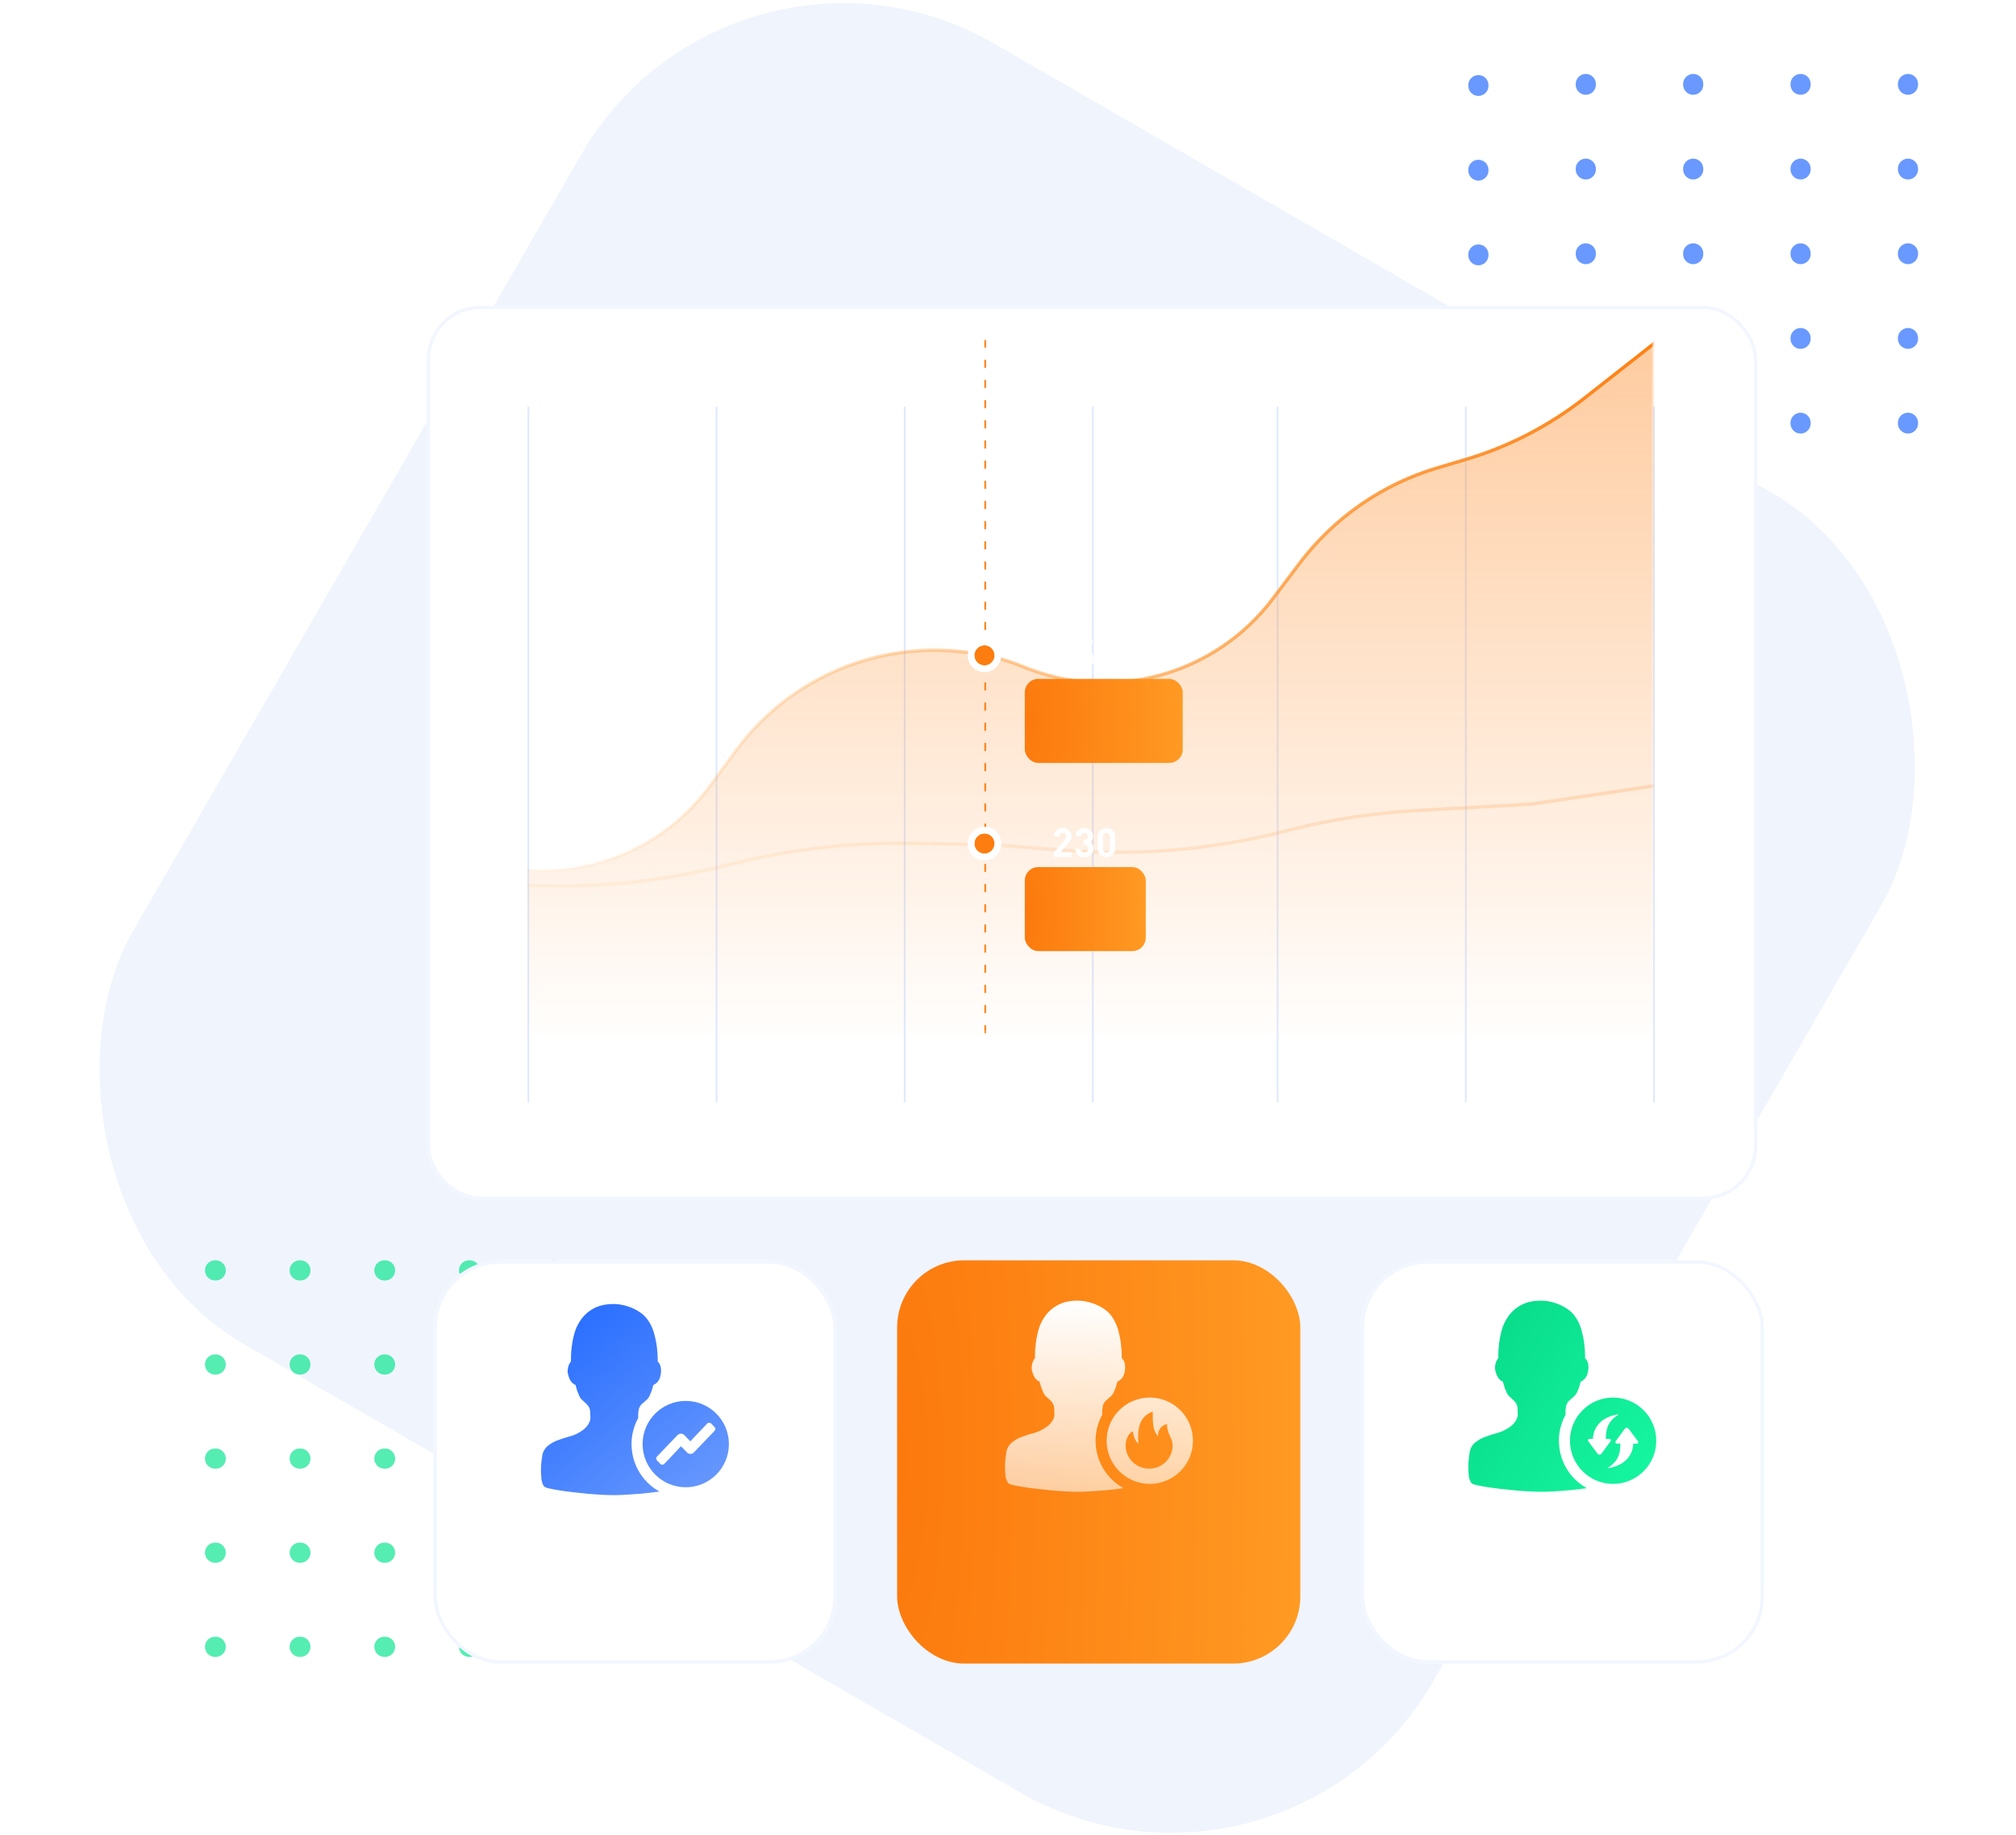 <svg width="600" height="546" viewBox="0 0 600 546" fill="none" xmlns="http://www.w3.org/2000/svg">
    <path d="M342.42 289.971L343.278 289.119C354.355 282.687 363.642 273.616 370.301 262.726C376.96 251.837 380.78 239.472 381.416 226.749C382.37 183.686 344.04 147.437 295.604 146.491C247.168 145.545 206.932 179.522 205.978 222.206C205.025 264.89 243.354 301.517 291.79 302.464H297.321C302.78 306.32 308.481 309.829 314.388 312.969C323.44 317.958 333.592 320.656 343.945 320.825C353.48 319.878 355.005 313.916 353.48 310.698C351.954 307.48 348.426 307.48 345.661 305.682C342.68 304.146 340.249 301.733 338.701 298.773C338.22 297.896 337.947 296.921 337.904 295.923C337.862 294.926 338.051 293.931 338.456 293.017C338.861 292.103 339.472 291.294 340.242 290.651C341.012 290.008 341.92 289.548 342.896 289.308" fill="#F0F4FD" />
    <rect x="218" y="-32" width="446.774" height="446.774" rx="90" transform="rotate(30 218 -32)" fill="#F0F4FD" />
    <g opacity="0.7">
        <line x1="64" y1="406" x2="187.85" y2="406" stroke="#0DE592" stroke-width="6" stroke-linecap="round" stroke-dasharray="0.2 25" />
        <line x1="64" y1="378" x2="187.85" y2="378" stroke="#0DE592" stroke-width="6" stroke-linecap="round" stroke-dasharray="0.2 25" />
        <line x1="64" y1="434" x2="187.85" y2="434" stroke="#0DE592" stroke-width="6" stroke-linecap="round" stroke-dasharray="0.2 25" />
        <line x1="64" y1="462" x2="187.85" y2="462" stroke="#0DE592" stroke-width="6" stroke-linecap="round" stroke-dasharray="0.2 25" />
        <line x1="64" y1="490" x2="187.85" y2="490" stroke="#0DE592" stroke-width="6" stroke-linecap="round" stroke-dasharray="0.2 25" />
    </g>
    <g opacity="0.6">
        <line x1="440" y1="126.337" x2="440" y2="12.337" stroke="#0555FF" stroke-width="6" stroke-linecap="round" stroke-dasharray="0.2 25" />
        <line x1="471.963" y1="126" x2="471.963" y2="12" stroke="#0555FF" stroke-width="6" stroke-linecap="round" stroke-dasharray="0.2 25" />
        <line x1="535.89" y1="126" x2="535.89" y2="12" stroke="#0555FF" stroke-width="6" stroke-linecap="round" stroke-dasharray="0.2 25" />
        <line x1="567.854" y1="126" x2="567.854" y2="12" stroke="#0555FF" stroke-width="6" stroke-linecap="round" stroke-dasharray="0.2 25" />
        <line x1="503.927" y1="126" x2="503.927" y2="12" stroke="#0555FF" stroke-width="6" stroke-linecap="round" stroke-dasharray="0.2 25" />
    </g>
    <g filter="url(#filter0_d_647_358)">
        <rect x="127" y="71" width="396" height="266" rx="16" fill="white" />
        <line x1="157.25" y1="101" x2="157.25" y2="308" stroke="#2C70FF" stroke-opacity="0.16" stroke-width="0.5" />
        <line x1="213.25" y1="101" x2="213.25" y2="308" stroke="#2C70FF" stroke-opacity="0.16" stroke-width="0.5" />
        <line x1="269.25" y1="101" x2="269.25" y2="308" stroke="#2C70FF" stroke-opacity="0.16" stroke-width="0.5" />
        <line x1="325.25" y1="101" x2="325.25" y2="308" stroke="#2C70FF" stroke-opacity="0.16" stroke-width="0.5" />
        <line x1="380.25" y1="101" x2="380.25" y2="308" stroke="#2C70FF" stroke-opacity="0.16" stroke-width="0.5" />
        <line x1="436.25" y1="101" x2="436.25" y2="308" stroke="#2C70FF" stroke-opacity="0.16" stroke-width="0.5" />
        <line x1="492.25" y1="101" x2="492.25" y2="308" stroke="#2C70FF" stroke-opacity="0.16" stroke-width="0.5" />
        <rect x="127.5" y="71.5" width="395" height="265" rx="15.5" stroke="#F2F6FF" />
    </g>
    <g filter="url(#filter1_d_647_358)">
        <rect x="129" y="355" width="120" height="120" rx="20" fill="white" />
        <rect x="129.5" y="355.5" width="119" height="119" rx="19.5" stroke="#F2F6FF" />
    </g>
    <g filter="url(#filter2_d_647_358)">
        <path fill-rule="evenodd" clip-rule="evenodd" d="M182.605 387.009C183.637 387.01 184.665 387.134 185.668 387.379C186.654 387.613 187.614 387.945 188.534 388.372C189.377 388.758 190.176 389.234 190.918 389.792C191.526 390.248 192.07 390.783 192.537 391.382C193.451 392.582 194.14 393.938 194.572 395.383C194.972 396.75 195.272 398.145 195.469 399.555C195.663 401.079 195.758 402.614 195.753 404.15C196.002 404.349 196.204 404.6 196.344 404.887C196.495 405.212 196.605 405.556 196.672 405.908C196.766 406.414 196.781 406.93 196.716 407.44C196.663 408.094 196.508 408.735 196.256 409.341C196.06 409.753 195.793 410.127 195.469 410.448C195.186 410.731 194.842 410.945 194.462 411.072C194.297 411.68 194.123 412.285 193.938 412.888C193.741 413.38 193.543 413.861 193.325 414.336C193.128 414.748 192.862 415.122 192.537 415.443C191.973 415.915 191.419 416.397 190.875 416.891C190.384 417.456 190.085 418.161 190.021 418.906C189.919 419.477 189.914 420.334 189.943 420.913C189.454 421.808 189.183 422.49 188.925 423.152L188.869 423.328C188.498 424.495 188.35 424.961 188.2 425.846C188.049 426.683 188.005 427.346 187.982 427.683L187.978 427.743C187.887 428.951 188.031 430.299 188.126 431.066C188.289 432.159 188.587 433.187 188.759 433.741C188.92 434.206 189.096 434.665 189.285 435.119L189.308 435.169C189.586 435.772 189.725 436.073 190.152 436.833C190.333 437.129 190.519 437.421 190.709 437.711C191.115 438.313 191.443 438.729 191.65 438.967C192.319 439.765 192.756 440.174 192.756 440.174C193.24 440.633 193.729 441.094 194.454 441.636C194.75 441.848 195.066 442.067 195.066 442.067C195.397 442.284 195.733 442.492 196.074 442.693L196.075 442.693C196.124 442.721 196.149 442.735 196.174 442.749C196.189 442.758 196.203 442.767 196.223 442.778C196.237 442.786 196.253 442.796 196.272 442.807C194.772 443.04 192.209 443.313 190.678 443.446C189.207 443.574 187.733 443.678 186.259 443.759C184.859 443.836 183.634 443.873 182.605 443.873C181.577 443.873 180.374 443.836 178.996 443.759C177.617 443.682 176.217 443.58 174.751 443.446C173.298 443.314 171.847 443.162 170.398 442.991C168.954 442.82 167.641 442.641 166.46 442.453C165.279 442.265 164.294 442.074 163.463 441.884C162.918 441.804 162.396 441.61 161.931 441.316C161.385 440.491 161.096 439.524 161.1 438.535C160.91 436.527 160.991 434.503 161.34 432.516C161.431 431.284 161.996 430.135 162.916 429.309C163.821 428.556 164.85 427.964 165.957 427.559C167.141 427.114 168.345 426.725 169.566 426.395C170.74 426.086 171.856 425.587 172.87 424.919C173.503 424.529 174.078 424.051 174.576 423.499C174.938 423.097 175.226 422.636 175.429 422.136C175.622 421.687 175.718 421.204 175.714 420.716C175.714 420.224 175.692 419.675 175.648 419.068C175.624 418.297 175.321 417.561 174.795 416.996C174.261 416.454 173.706 415.933 173.132 415.434C172.816 415.116 172.563 414.74 172.388 414.327C172.188 413.846 171.991 413.363 171.798 412.879C171.612 412.277 171.438 411.671 171.273 411.063C171.003 410.976 170.751 410.841 170.529 410.665C170.265 410.429 170.03 410.162 169.829 409.871C169.535 409.418 169.321 408.919 169.195 408.394C168.984 407.836 168.902 407.238 168.954 406.644C168.991 406.179 169.087 405.721 169.238 405.281C169.396 404.844 169.634 404.439 169.938 404.089C169.902 402.647 169.975 401.205 170.157 399.774C170.314 398.452 170.57 397.143 170.923 395.858C171.269 394.523 171.839 393.256 172.607 392.111C173.219 391.13 173.987 390.257 174.883 389.527C175.663 388.895 176.524 388.37 177.442 387.965C178.281 387.598 179.163 387.34 180.067 387.199C180.907 387.069 181.756 387.002 182.606 387V387.009H182.605ZM216.935 428.685C216.935 435.778 211.185 441.528 204.092 441.528C196.999 441.528 191.249 435.778 191.249 428.685C191.249 421.592 196.999 415.842 204.092 415.842C211.185 415.842 216.935 421.592 216.935 428.685ZM210.445 422.6C210.562 422.479 210.772 422.321 211.07 422.321C211.368 422.321 211.578 422.479 211.694 422.6L212.621 423.561C212.741 423.685 212.88 423.892 212.88 424.174C212.88 424.454 212.742 424.661 212.622 424.785L206.481 431.203L206.465 431.216C205.908 431.712 205.028 431.764 204.466 431.18L202.684 429.332L197.743 434.544C197.627 434.665 197.416 434.824 197.118 434.824C196.82 434.824 196.609 434.666 196.493 434.545L195.566 433.584C195.406 433.418 195.307 433.193 195.307 432.953C195.307 432.748 195.387 432.49 195.61 432.313L195.601 432.322L195.722 432.438L195.62 432.305L195.61 432.313L201.66 425.99L201.676 425.977C202.233 425.482 203.113 425.429 203.675 426.013L205.457 427.861L210.441 422.604L210.445 422.6Z" fill="url(#paint0_linear_647_358)" />
    </g>
    <g filter="url(#filter3_d_647_358)">
        <rect x="267" y="355" width="120" height="120" rx="20" fill="url(#paint1_radial_647_358)" />
    </g>
    <path fill-rule="evenodd" clip-rule="evenodd" d="M320.714 387.009C321.746 387.01 322.775 387.134 323.777 387.379C324.763 387.613 325.723 387.945 326.643 388.372C327.486 388.758 328.286 389.234 329.027 389.792C329.635 390.248 330.179 390.783 330.647 391.382C331.56 392.582 332.249 393.938 332.681 395.383C333.081 396.75 333.381 398.145 333.578 399.555C333.772 401.079 333.867 402.614 333.862 404.15C334.111 404.349 334.313 404.6 334.453 404.887C334.604 405.212 334.715 405.556 334.781 405.908C334.876 406.414 334.89 406.93 334.825 407.44C334.772 408.094 334.617 408.735 334.366 409.341C334.169 409.753 333.903 410.127 333.578 410.448C333.296 410.731 332.951 410.945 332.572 411.072C332.407 411.68 332.232 412.285 332.047 412.888C331.85 413.38 331.653 413.861 331.434 414.336C331.238 414.748 330.971 415.122 330.647 415.443C330.083 415.915 329.528 416.397 328.984 416.891C328.493 417.456 328.194 418.161 328.131 418.906C328.029 419.477 328.023 420.334 328.052 420.913C327.563 421.808 327.293 422.49 327.035 423.152L326.979 423.328C326.608 424.495 326.459 424.961 326.31 425.846C326.158 426.683 326.114 427.346 326.092 427.683L326.088 427.743C325.997 428.951 326.14 430.299 326.235 431.066C326.398 432.159 326.697 433.187 326.868 433.741C327.03 434.206 327.205 434.665 327.394 435.119L327.417 435.169C327.695 435.772 327.835 436.073 328.262 436.833C328.443 437.129 328.628 437.421 328.819 437.711C329.225 438.313 329.553 438.729 329.759 438.967C330.428 439.765 330.865 440.174 330.865 440.174C331.35 440.633 331.838 441.094 332.563 441.636C332.859 441.848 333.175 442.067 333.175 442.067C333.506 442.284 333.842 442.492 334.183 442.693L334.184 442.693C334.234 442.721 334.258 442.735 334.283 442.749C334.298 442.758 334.313 442.767 334.333 442.778C334.346 442.786 334.362 442.796 334.382 442.807C332.881 443.04 330.319 443.313 328.787 443.446C327.316 443.574 325.843 443.678 324.368 443.759C322.968 443.836 321.743 443.873 320.715 443.873C319.686 443.873 318.483 443.836 317.105 443.759C315.726 443.682 314.326 443.58 312.861 443.446C311.407 443.314 309.956 443.162 308.507 442.991C307.063 442.82 305.75 442.641 304.569 442.453C303.388 442.265 302.403 442.074 301.572 441.884C301.027 441.804 300.506 441.61 300.04 441.316C299.494 440.491 299.205 439.524 299.209 438.535C299.02 436.527 299.1 434.503 299.45 432.516C299.541 431.284 300.105 430.135 301.025 429.309C301.931 428.556 302.959 427.964 304.066 427.559C305.25 427.114 306.455 426.725 307.676 426.395C308.85 426.086 309.966 425.587 310.979 424.919C311.613 424.529 312.187 424.051 312.686 423.499C313.047 423.097 313.336 422.636 313.539 422.136C313.731 421.687 313.828 421.204 313.823 420.716C313.823 420.224 313.801 419.675 313.757 419.068C313.734 418.297 313.43 417.561 312.904 416.996C312.37 416.454 311.816 415.933 311.242 415.434C310.925 415.116 310.672 414.74 310.498 414.327C310.297 413.846 310.1 413.363 309.907 412.879C309.722 412.277 309.547 411.671 309.382 411.063C309.113 410.976 308.861 410.841 308.639 410.665C308.374 410.429 308.139 410.162 307.938 409.871C307.645 409.418 307.43 408.919 307.304 408.394C307.094 407.836 307.011 407.238 307.063 406.644C307.1 406.179 307.196 405.721 307.348 405.281C307.506 404.844 307.743 404.439 308.048 404.089C308.011 402.647 308.085 401.205 308.266 399.774C308.423 398.452 308.679 397.143 309.032 395.858C309.378 394.523 309.948 393.256 310.717 392.111C311.328 391.13 312.097 390.257 312.992 389.527C313.773 388.895 314.633 388.37 315.552 387.965C316.39 387.598 317.272 387.34 318.177 387.199C319.017 387.069 319.865 387.002 320.715 387V387.009H320.714ZM355.043 428.685C355.043 435.778 349.293 441.528 342.2 441.528C335.107 441.528 329.357 435.778 329.357 428.685C329.357 421.592 335.107 415.842 342.2 415.842C349.293 415.842 355.043 421.592 355.043 428.685ZM347.333 423.694C347.334 423.694 347.334 423.694 347.334 423.694H347.333C347.333 423.694 347.333 423.694 347.333 423.694ZM347.333 423.694C344.972 424.358 344.54 426.241 344.692 427.437C343.073 425.559 343.074 423.409 343.077 420.368C343.077 420.247 343.077 420.124 343.077 420C338.567 421.678 338.697 425.992 338.77 428.396C338.784 428.871 338.796 429.272 338.769 429.562C337.411 428.465 337.154 425.844 337.154 425.844C335.72 426.572 335 428.517 335 430.094C335 433.908 338.134 437 342 437C345.866 437 349 433.908 349 430.094C349 429.052 348.644 428.268 348.26 427.425C347.81 426.434 347.322 425.362 347.333 423.694Z" fill="url(#paint2_linear_647_358)" />
    <g filter="url(#filter4_d_647_358)">
        <rect x="405" y="355" width="120" height="120" rx="20" fill="white" />
        <rect x="405.5" y="355.5" width="119" height="119" rx="19.5" stroke="#F2F6FF" />
    </g>
    <path fill-rule="evenodd" clip-rule="evenodd" d="M461.668 387.379C460.665 387.134 459.637 387.01 458.605 387.009H458.606V387C457.756 387.002 456.907 387.069 456.067 387.199C455.163 387.34 454.281 387.598 453.442 387.965C452.524 388.37 451.663 388.895 450.883 389.527C449.987 390.257 449.219 391.13 448.607 392.111C447.839 393.256 447.269 394.523 446.923 395.858C446.57 397.143 446.314 398.452 446.157 399.774C445.975 401.205 445.902 402.647 445.938 404.089C445.634 404.439 445.396 404.844 445.238 405.281C445.087 405.721 444.991 406.179 444.954 406.644C444.902 407.238 444.984 407.836 445.195 408.394C445.321 408.919 445.535 409.418 445.829 409.871C446.03 410.162 446.265 410.429 446.529 410.665C446.751 410.841 447.003 410.976 447.273 411.063C447.438 411.671 447.612 412.277 447.798 412.879C447.991 413.363 448.188 413.846 448.388 414.327C448.563 414.74 448.816 415.116 449.132 415.434C449.706 415.933 450.261 416.454 450.795 416.996C451.321 417.561 451.624 418.297 451.648 419.068C451.692 419.675 451.714 420.224 451.714 420.716C451.718 421.204 451.622 421.687 451.429 422.136C451.226 422.636 450.938 423.097 450.576 423.499C450.078 424.051 449.503 424.529 448.87 424.919C447.856 425.587 446.74 426.086 445.566 426.395C444.345 426.725 443.141 427.114 441.957 427.559C440.85 427.964 439.821 428.556 438.916 429.309C437.996 430.135 437.431 431.284 437.34 432.516C436.991 434.503 436.91 436.527 437.1 438.535C437.096 439.524 437.385 440.491 437.931 441.316C438.396 441.61 438.918 441.804 439.463 441.884C440.294 442.074 441.279 442.265 442.46 442.453C443.641 442.641 444.954 442.82 446.398 442.991C447.847 443.162 449.298 443.314 450.751 443.446C452.217 443.58 453.617 443.682 454.996 443.759C456.374 443.836 457.577 443.873 458.605 443.873C459.634 443.873 460.859 443.836 462.259 443.759C463.733 443.678 465.207 443.574 466.678 443.446C468.209 443.313 470.772 443.04 472.272 442.807L472.223 442.778L472.174 442.749C472.149 442.735 472.124 442.721 472.075 442.693L472.074 442.693C471.733 442.492 471.397 442.284 471.066 442.067C471.066 442.067 470.75 441.848 470.454 441.636C469.729 441.094 469.24 440.633 468.756 440.174C468.756 440.174 468.319 439.765 467.65 438.967C467.443 438.729 467.115 438.313 466.709 437.711C466.519 437.421 466.333 437.129 466.152 436.833C465.725 436.073 465.586 435.772 465.308 435.169L465.285 435.119C465.096 434.665 464.92 434.206 464.759 433.741C464.587 433.187 464.289 432.159 464.126 431.066C464.031 430.299 463.887 428.951 463.978 427.743L463.982 427.683C464.005 427.346 464.049 426.683 464.2 425.846C464.35 424.961 464.498 424.495 464.869 423.328L464.925 423.152C465.183 422.49 465.454 421.808 465.943 420.913C465.914 420.334 465.919 419.477 466.021 418.906C466.085 418.161 466.384 417.456 466.875 416.891C467.419 416.397 467.973 415.915 468.537 415.443C468.862 415.122 469.128 414.748 469.325 414.336C469.543 413.861 469.741 413.38 469.938 412.888C470.123 412.285 470.297 411.68 470.462 411.072C470.842 410.945 471.186 410.731 471.469 410.448C471.793 410.127 472.06 409.753 472.256 409.341C472.508 408.735 472.663 408.094 472.716 407.44C472.781 406.93 472.766 406.414 472.672 405.908C472.605 405.556 472.495 405.212 472.344 404.887C472.204 404.6 472.002 404.349 471.753 404.15C471.758 402.614 471.663 401.079 471.469 399.555C471.272 398.145 470.972 396.75 470.572 395.383C470.14 393.938 469.451 392.582 468.537 391.382C468.07 390.783 467.526 390.248 466.918 389.792C466.176 389.234 465.377 388.758 464.534 388.372C463.614 387.945 462.654 387.613 461.668 387.379ZM480.091 441.528C487.184 441.528 492.934 435.778 492.934 428.685C492.934 421.592 487.184 415.842 480.091 415.842C472.998 415.842 467.248 421.592 467.248 428.685C467.248 435.778 472.998 441.528 480.091 441.528ZM479.009 428.149H477.916L477.925 427.929C478.018 425.793 478.132 423.16 481.535 421.038C481.556 421.027 481.572 421.009 481.582 420.986C481.591 420.964 481.592 420.939 481.586 420.915C481.58 420.892 481.565 420.871 481.546 420.858C481.527 420.844 481.504 420.838 481.481 420.841C474.657 422.003 474.099 426.836 474.088 428.126H472.995C472.918 428.126 472.843 428.149 472.779 428.192C472.714 428.235 472.663 428.297 472.63 428.369C472.597 428.442 472.584 428.523 472.592 428.603C472.601 428.683 472.63 428.76 472.677 428.823L475.444 432.53C475.513 432.626 475.602 432.704 475.705 432.758C475.807 432.812 475.92 432.84 476.035 432.84C476.149 432.84 476.262 432.812 476.365 432.758C476.467 432.704 476.556 432.626 476.625 432.53L479.348 428.823C479.392 428.76 479.419 428.685 479.426 428.606C479.432 428.528 479.419 428.449 479.386 428.378C479.354 428.307 479.303 428.248 479.241 428.205C479.178 428.163 479.105 428.14 479.031 428.138L479.009 428.149ZM482.264 429.531H481.171L481.149 429.542C481.075 429.54 481.002 429.517 480.939 429.475C480.876 429.432 480.826 429.373 480.794 429.302C480.761 429.231 480.747 429.152 480.754 429.074C480.761 428.995 480.787 428.92 480.832 428.857L483.555 425.15C483.623 425.054 483.712 424.976 483.815 424.922C483.917 424.868 484.03 424.84 484.145 424.84C484.26 424.84 484.373 424.868 484.475 424.922C484.578 424.976 484.667 425.054 484.736 425.15L487.502 428.857C487.55 428.92 487.579 428.997 487.587 429.077C487.596 429.157 487.583 429.238 487.55 429.311C487.517 429.384 487.465 429.445 487.401 429.488C487.336 429.531 487.262 429.554 487.185 429.554H486.092C486.081 430.844 485.523 435.677 478.699 436.839C478.676 436.842 478.653 436.836 478.633 436.822C478.614 436.809 478.6 436.788 478.594 436.765C478.587 436.742 478.589 436.716 478.598 436.694C478.607 436.671 478.624 436.653 478.645 436.642C482.047 434.52 482.162 431.887 482.254 429.751C482.258 429.677 482.261 429.604 482.264 429.531Z" fill="url(#paint3_linear_647_358)" />
    <mask id="mask0_647_358" style="mask-type:alpha" maskUnits="userSpaceOnUse" x="157" y="101" width="335" height="207">
        <rect x="157" y="101" width="335" height="206.786" fill="#C4C4C4" />
    </mask>
    <g mask="url(#mask0_647_358)">
        <line x1="293.216" y1="101.25" x2="293.216" y2="307.75" stroke="#FD7D10" stroke-width="0.5" stroke-linecap="round" stroke-dasharray="2 4" />
        <path opacity="0.4" fill-rule="evenodd" clip-rule="evenodd" d="M-180.087 387V369.972C-180.087 345.276 -164.524 323.261 -141.242 315.024C-132.434 311.908 -123.007 310.954 -113.753 312.244L-110.61 312.683C-88.098 315.821 -65.439 308.038 -49.608 291.728L-48.199 290.276C-31.124 272.685 -6.553 264.51 17.658 268.365L31.289 270.535L53.487 275.49C73.968 280.062 95.393 277.54 114.252 268.338L122.41 264.357C132.704 259.334 144.205 257.311 155.595 258.52C177.157 260.809 198.314 251.478 211.164 234.012L219.001 223.359C234.186 202.719 259.038 191.497 284.561 193.755L286.14 193.894C292.48 194.455 298.7 195.974 304.585 198.399C331.067 209.312 361.578 200.98 378.838 178.121L386.725 167.675C397.024 154.036 411.423 144.056 427.81 139.202L436.163 136.727C449.02 132.918 461.042 126.713 471.594 118.438L508.665 89.368C529.269 71.872 560.915 86.516 560.915 113.546V387H-180.087Z" fill="url(#paint4_linear_647_358)" />
        <path fill-rule="evenodd" clip-rule="evenodd" d="M-180.087 387V369.972C-180.087 345.276 -164.524 323.261 -141.242 315.024V315.024C-132.434 311.908 -123.007 310.954 -113.753 312.244L-110.61 312.683C-88.098 315.821 -65.439 308.038 -49.608 291.728L-48.199 290.276C-31.124 272.685 -6.553 264.51 17.658 268.365L31.289 270.535L53.487 275.49C73.968 280.062 95.393 277.54 114.252 268.338L122.41 264.357C132.704 259.334 144.205 257.311 155.595 258.52V258.52C177.157 260.809 198.314 251.478 211.164 234.012L219.001 223.359C234.186 202.719 259.038 191.497 284.561 193.755L286.14 193.894C292.48 194.455 298.7 195.974 304.585 198.399V198.399C331.067 209.312 361.578 200.98 378.838 178.121L386.725 167.675C397.024 154.036 411.423 144.056 427.81 139.202L436.163 136.727C449.02 132.918 461.042 126.713 471.594 118.438L508.665 89.368V89.368C529.269 71.872 560.915 86.516 560.915 113.546V387H-180.087Z" stroke="url(#paint5_linear_647_358)" />
        <g filter="url(#filter5_d_647_358)">
            <circle cx="293" cy="195" r="3" fill="#FD7D10" />
            <circle cx="293" cy="195" r="4" stroke="white" stroke-width="2" />
        </g>
        <path opacity="0.2" fill-rule="evenodd" clip-rule="evenodd" d="M-180.087 314V314C-180.087 293.022 -163.826 275.636 -142.895 274.234L-127.837 273.225L-96.777 274.045C-82.166 274.43 -67.558 273.213 -53.212 270.415L-42.917 268.407C-28.325 265.561 -13.462 264.351 1.397 264.799L31.289 265.7L85.122 267.975L138.164 263.075L163.053 263.575C181.209 263.94 199.515 261.783 217.101 257.257V257.257C234.47 252.787 252.544 250.627 270.477 250.928L295.706 251.35L316.999 253.011C338.55 254.693 360.231 252.869 381.198 247.612L384.13 246.876C396.403 243.799 408.94 241.893 421.573 241.185L455.623 239.275L508.665 231.4V231.4C536.072 226.994 560.915 248.161 560.915 275.921V314H-180.087Z" stroke="url(#paint6_linear_647_358)" />
        <g filter="url(#filter6_d_647_358)">
            <rect x="305" y="182" width="47" height="25" rx="4" fill="url(#paint7_radial_647_358)" />
        </g>
        <path d="M343.844 192.964L340.502 189L337.16 192.964C336.871 193.305 336.985 193.582 337.41 193.582L338.953 193.582L338.953 198.164C338.953 198.629 339.296 199 339.728 199L341.277 199C341.702 199 342.045 198.629 342.052 198.171L342.052 193.582L343.595 193.582C344.013 193.582 344.127 193.305 343.844 192.964Z" fill="white" />
        <g filter="url(#filter7_d_647_358)">
            <rect x="305" y="238" width="36" height="25" rx="4" fill="url(#paint8_radial_647_358)" />
        </g>
        <path d="M319.144 197.788V196.312H318.364V194.716H316.864V196.312H315.076L318.004 190.456H316.3L313.372 196.312V197.788H316.864V199H318.364V197.788H319.144ZM325.444 196.12C325.444 195.316 325.348 194.512 324.676 193.84C324.328 193.492 323.788 193.264 323.08 193.264C322.504 193.264 322.024 193.48 321.796 193.696V191.86H325.252V190.456H320.38V195.28H321.808C321.916 194.944 322.204 194.584 322.84 194.584C323.596 194.584 323.884 195.136 323.884 196.12C323.884 196.66 323.824 197.116 323.548 197.392C323.356 197.584 323.104 197.668 322.804 197.668C322.156 197.668 321.844 197.284 321.76 196.612H320.2C320.248 197.236 320.368 197.86 320.896 198.388C321.268 198.76 321.916 199.072 322.804 199.072C323.692 199.072 324.304 198.76 324.688 198.376C325.312 197.752 325.444 197.08 325.444 196.12ZM332.031 196.516C332.031 195.472 331.419 194.908 330.951 194.596C331.383 194.296 331.911 193.732 331.911 192.82C331.911 191.308 330.723 190.384 329.295 190.384C327.867 190.384 326.667 191.308 326.667 192.82C326.667 193.732 327.195 194.296 327.627 194.596C327.159 194.908 326.559 195.472 326.559 196.516C326.559 198.172 327.783 199.072 329.295 199.072C330.807 199.072 332.031 198.172 332.031 196.516ZM330.471 196.492C330.471 197.152 329.955 197.668 329.295 197.668C328.635 197.668 328.119 197.152 328.119 196.492C328.119 195.832 328.635 195.304 329.295 195.304C329.955 195.304 330.471 195.832 330.471 196.492ZM330.351 192.868C330.351 193.492 329.907 193.948 329.295 193.948C328.683 193.948 328.227 193.492 328.227 192.868C328.227 192.256 328.683 191.788 329.295 191.788C329.907 191.788 330.351 192.256 330.351 192.868Z" fill="white" />
        <path d="M318.904 255V253.596H315.604L317.992 250.824C318.58 250.14 318.904 249.696 318.904 248.868C318.904 247.332 317.824 246.384 316.312 246.384C314.848 246.384 313.708 247.32 313.708 248.88H315.268C315.268 248.052 315.796 247.788 316.312 247.788C316.972 247.788 317.344 248.22 317.344 248.856C317.344 249.252 317.212 249.516 316.9 249.888L313.708 253.596V255H318.904ZM325.456 252.528C325.456 251.496 324.964 250.908 324.352 250.584C324.916 250.284 325.336 249.756 325.336 248.832C325.336 247.392 324.244 246.384 322.732 246.384C321.292 246.384 320.152 247.296 320.116 248.82H321.676C321.712 248.172 322.144 247.788 322.732 247.788C323.296 247.788 323.776 248.16 323.776 248.88C323.776 249.48 323.452 249.948 322.696 249.948H322.468V251.304H322.696C323.464 251.304 323.896 251.772 323.896 252.48C323.896 253.248 323.416 253.668 322.744 253.668C322.132 253.668 321.604 253.32 321.58 252.552H320.02C320.044 254.34 321.352 255.072 322.744 255.072C324.208 255.072 325.456 254.232 325.456 252.528ZM331.887 252.528V248.928C331.887 247.296 330.687 246.384 329.295 246.384C327.903 246.384 326.691 247.296 326.691 248.928V252.528C326.691 254.16 327.903 255.072 329.295 255.072C330.687 255.072 331.887 254.16 331.887 252.528ZM330.327 252.516C330.327 253.236 329.907 253.668 329.295 253.668C328.683 253.668 328.251 253.236 328.251 252.516V248.952C328.251 248.232 328.683 247.788 329.295 247.788C329.907 247.788 330.327 248.232 330.327 248.952V252.516Z" fill="white" />
        <g filter="url(#filter8_d_647_358)">
            <circle cx="293" cy="251" r="3" fill="#FD7D10" />
            <circle cx="293" cy="251" r="4" stroke="white" stroke-width="2" />
        </g>
    </g>
    <defs>
        <filter id="filter0_d_647_358" x="87" y="51" width="476" height="346" filterUnits="userSpaceOnUse" color-interpolation-filters="sRGB">
            <feFlood flood-opacity="0" result="BackgroundImageFix" />
            <feColorMatrix in="SourceAlpha" type="matrix" values="0 0 0 0 0 0 0 0 0 0 0 0 0 0 0 0 0 0 127 0" result="hardAlpha" />
            <feMorphology radius="20" operator="erode" in="SourceAlpha" result="effect1_dropShadow_647_358" />
            <feOffset dy="20" />
            <feGaussianBlur stdDeviation="30" />
            <feColorMatrix type="matrix" values="0 0 0 0 0.02 0 0 0 0 0.333 0 0 0 0 1 0 0 0 0.1 0" />
            <feBlend mode="normal" in2="BackgroundImageFix" result="effect1_dropShadow_647_358" />
            <feBlend mode="normal" in="SourceGraphic" in2="effect1_dropShadow_647_358" result="shape" />
        </filter>
        <filter id="filter1_d_647_358" x="89" y="335" width="200" height="200" filterUnits="userSpaceOnUse" color-interpolation-filters="sRGB">
            <feFlood flood-opacity="0" result="BackgroundImageFix" />
            <feColorMatrix in="SourceAlpha" type="matrix" values="0 0 0 0 0 0 0 0 0 0 0 0 0 0 0 0 0 0 127 0" result="hardAlpha" />
            <feMorphology radius="20" operator="erode" in="SourceAlpha" result="effect1_dropShadow_647_358" />
            <feOffset dy="20" />
            <feGaussianBlur stdDeviation="30" />
            <feColorMatrix type="matrix" values="0 0 0 0 0.02 0 0 0 0 0.333 0 0 0 0 1 0 0 0 0.1 0" />
            <feBlend mode="normal" in2="BackgroundImageFix" result="effect1_dropShadow_647_358" />
            <feBlend mode="normal" in="SourceGraphic" in2="effect1_dropShadow_647_358" result="shape" />
        </filter>
        <filter id="filter2_d_647_358" x="151" y="378" width="75.935" height="76.873" filterUnits="userSpaceOnUse" color-interpolation-filters="sRGB">
            <feFlood flood-opacity="0" result="BackgroundImageFix" />
            <feColorMatrix in="SourceAlpha" type="matrix" values="0 0 0 0 0 0 0 0 0 0 0 0 0 0 0 0 0 0 127 0" result="hardAlpha" />
            <feOffset dy="1" />
            <feGaussianBlur stdDeviation="5" />
            <feComposite in2="hardAlpha" operator="out" />
            <feColorMatrix type="matrix" values="0 0 0 0 0.165 0 0 0 0 0.435 0 0 0 0 1 0 0 0 0.15 0" />
            <feBlend mode="normal" in2="BackgroundImageFix" result="effect1_dropShadow_647_358" />
            <feBlend mode="normal" in="SourceGraphic" in2="effect1_dropShadow_647_358" result="shape" />
        </filter>
        <filter id="filter3_d_647_358" x="247" y="355" width="160" height="160" filterUnits="userSpaceOnUse" color-interpolation-filters="sRGB">
            <feFlood flood-opacity="0" result="BackgroundImageFix" />
            <feColorMatrix in="SourceAlpha" type="matrix" values="0 0 0 0 0 0 0 0 0 0 0 0 0 0 0 0 0 0 127 0" result="hardAlpha" />
            <feOffset dy="20" />
            <feGaussianBlur stdDeviation="10" />
            <feColorMatrix type="matrix" values="0 0 0 0 0.988 0 0 0 0 0.475 0 0 0 0 0.051 0 0 0 0.1 0" />
            <feBlend mode="normal" in2="BackgroundImageFix" result="effect1_dropShadow_647_358" />
            <feBlend mode="normal" in="SourceGraphic" in2="effect1_dropShadow_647_358" result="shape" />
        </filter>
        <filter id="filter4_d_647_358" x="365" y="335" width="200" height="200" filterUnits="userSpaceOnUse" color-interpolation-filters="sRGB">
            <feFlood flood-opacity="0" result="BackgroundImageFix" />
            <feColorMatrix in="SourceAlpha" type="matrix" values="0 0 0 0 0 0 0 0 0 0 0 0 0 0 0 0 0 0 127 0" result="hardAlpha" />
            <feMorphology radius="20" operator="erode" in="SourceAlpha" result="effect1_dropShadow_647_358" />
            <feOffset dy="20" />
            <feGaussianBlur stdDeviation="30" />
            <feColorMatrix type="matrix" values="0 0 0 0 0.02 0 0 0 0 0.333 0 0 0 0 1 0 0 0 0.1 0" />
            <feBlend mode="normal" in2="BackgroundImageFix" result="effect1_dropShadow_647_358" />
            <feBlend mode="normal" in="SourceGraphic" in2="effect1_dropShadow_647_358" result="shape" />
        </filter>
        <filter id="filter5_d_647_358" x="284" y="186" width="18" height="18" filterUnits="userSpaceOnUse" color-interpolation-filters="sRGB">
            <feFlood flood-opacity="0" result="BackgroundImageFix" />
            <feColorMatrix in="SourceAlpha" type="matrix" values="0 0 0 0 0 0 0 0 0 0 0 0 0 0 0 0 0 0 127 0" result="hardAlpha" />
            <feOffset />
            <feGaussianBlur stdDeviation="2" />
            <feComposite in2="hardAlpha" operator="out" />
            <feColorMatrix type="matrix" values="0 0 0 0 0.992 0 0 0 0 0.49 0 0 0 0 0.063 0 0 0 0.23 0" />
            <feBlend mode="normal" in2="BackgroundImageFix" result="effect1_dropShadow_647_358" />
            <feBlend mode="normal" in="SourceGraphic" in2="effect1_dropShadow_647_358" result="shape" />
        </filter>
        <filter id="filter6_d_647_358" x="285" y="182" width="87" height="65" filterUnits="userSpaceOnUse" color-interpolation-filters="sRGB">
            <feFlood flood-opacity="0" result="BackgroundImageFix" />
            <feColorMatrix in="SourceAlpha" type="matrix" values="0 0 0 0 0 0 0 0 0 0 0 0 0 0 0 0 0 0 127 0" result="hardAlpha" />
            <feOffset dy="20" />
            <feGaussianBlur stdDeviation="10" />
            <feColorMatrix type="matrix" values="0 0 0 0 0.988 0 0 0 0 0.475 0 0 0 0 0.051 0 0 0 0.1 0" />
            <feBlend mode="normal" in2="BackgroundImageFix" result="effect1_dropShadow_647_358" />
            <feBlend mode="normal" in="SourceGraphic" in2="effect1_dropShadow_647_358" result="shape" />
        </filter>
        <filter id="filter7_d_647_358" x="285" y="238" width="76" height="65" filterUnits="userSpaceOnUse" color-interpolation-filters="sRGB">
            <feFlood flood-opacity="0" result="BackgroundImageFix" />
            <feColorMatrix in="SourceAlpha" type="matrix" values="0 0 0 0 0 0 0 0 0 0 0 0 0 0 0 0 0 0 127 0" result="hardAlpha" />
            <feOffset dy="20" />
            <feGaussianBlur stdDeviation="10" />
            <feColorMatrix type="matrix" values="0 0 0 0 0.988 0 0 0 0 0.475 0 0 0 0 0.051 0 0 0 0.1 0" />
            <feBlend mode="normal" in2="BackgroundImageFix" result="effect1_dropShadow_647_358" />
            <feBlend mode="normal" in="SourceGraphic" in2="effect1_dropShadow_647_358" result="shape" />
        </filter>
        <filter id="filter8_d_647_358" x="284" y="242" width="18" height="18" filterUnits="userSpaceOnUse" color-interpolation-filters="sRGB">
            <feFlood flood-opacity="0" result="BackgroundImageFix" />
            <feColorMatrix in="SourceAlpha" type="matrix" values="0 0 0 0 0 0 0 0 0 0 0 0 0 0 0 0 0 0 127 0" result="hardAlpha" />
            <feOffset />
            <feGaussianBlur stdDeviation="2" />
            <feComposite in2="hardAlpha" operator="out" />
            <feColorMatrix type="matrix" values="0 0 0 0 0.992 0 0 0 0 0.49 0 0 0 0 0.063 0 0 0 0.23 0" />
            <feBlend mode="normal" in2="BackgroundImageFix" result="effect1_dropShadow_647_358" />
            <feBlend mode="normal" in="SourceGraphic" in2="effect1_dropShadow_647_358" result="shape" />
        </filter>
        <linearGradient id="paint0_linear_647_358" x1="210" y1="438" x2="171.292" y2="390.388" gradientUnits="userSpaceOnUse">
            <stop stop-color="#6395FD" />
            <stop offset="1" stop-color="#2A6FFF" />
        </linearGradient>
        <radialGradient id="paint1_radial_647_358" cx="0" cy="0" r="1" gradientUnits="userSpaceOnUse" gradientTransform="translate(267.015 415) scale(120.138 557.005)">
            <stop stop-color="#FC790D" />
            <stop offset="1" stop-color="#FF9A23" />
        </radialGradient>
        <linearGradient id="paint2_linear_647_358" x1="327.076" y1="387" x2="327.076" y2="443.873" gradientUnits="userSpaceOnUse">
            <stop stop-color="white" />
            <stop offset="0.993" stop-color="white" stop-opacity="0.6" />
        </linearGradient>
        <linearGradient id="paint3_linear_647_358" x1="438.583" y1="388.422" x2="497.404" y2="426.26" gradientUnits="userSpaceOnUse">
            <stop stop-color="#07D988" />
            <stop offset="1" stop-color="#15F59F" />
        </linearGradient>
        <linearGradient id="paint4_linear_647_358" x1="189.892" y1="101" x2="189.892" y2="312.604" gradientUnits="userSpaceOnUse">
            <stop stop-color="#FD7E10" />
            <stop offset="1" stop-color="#FD7E10" stop-opacity="0" />
        </linearGradient>
        <linearGradient id="paint5_linear_647_358" x1="494.087" y1="140.5" x2="154.543" y2="140.541" gradientUnits="userSpaceOnUse">
            <stop stop-color="#FD7F11" />
            <stop offset="1" stop-color="#FF9B25" stop-opacity="0" />
        </linearGradient>
        <linearGradient id="paint6_linear_647_358" x1="494.087" y1="248.411" x2="154.543" y2="248.565" gradientUnits="userSpaceOnUse">
            <stop stop-color="#FD7F11" />
            <stop offset="1" stop-color="#FF9B25" stop-opacity="0.4" />
        </linearGradient>
        <radialGradient id="paint7_radial_647_358" cx="0" cy="0" r="1" gradientUnits="userSpaceOnUse" gradientTransform="translate(305.006 194.5) scale(47.054 116.043)">
            <stop stop-color="#FC790D" />
            <stop offset="1" stop-color="#FF9A23" />
        </radialGradient>
        <radialGradient id="paint8_radial_647_358" cx="0" cy="0" r="1" gradientUnits="userSpaceOnUse" gradientTransform="translate(305.004 250.5) scale(36.041 116.043)">
            <stop stop-color="#FC790D" />
            <stop offset="1" stop-color="#FF9A23" />
        </radialGradient>
    </defs>
</svg>
    